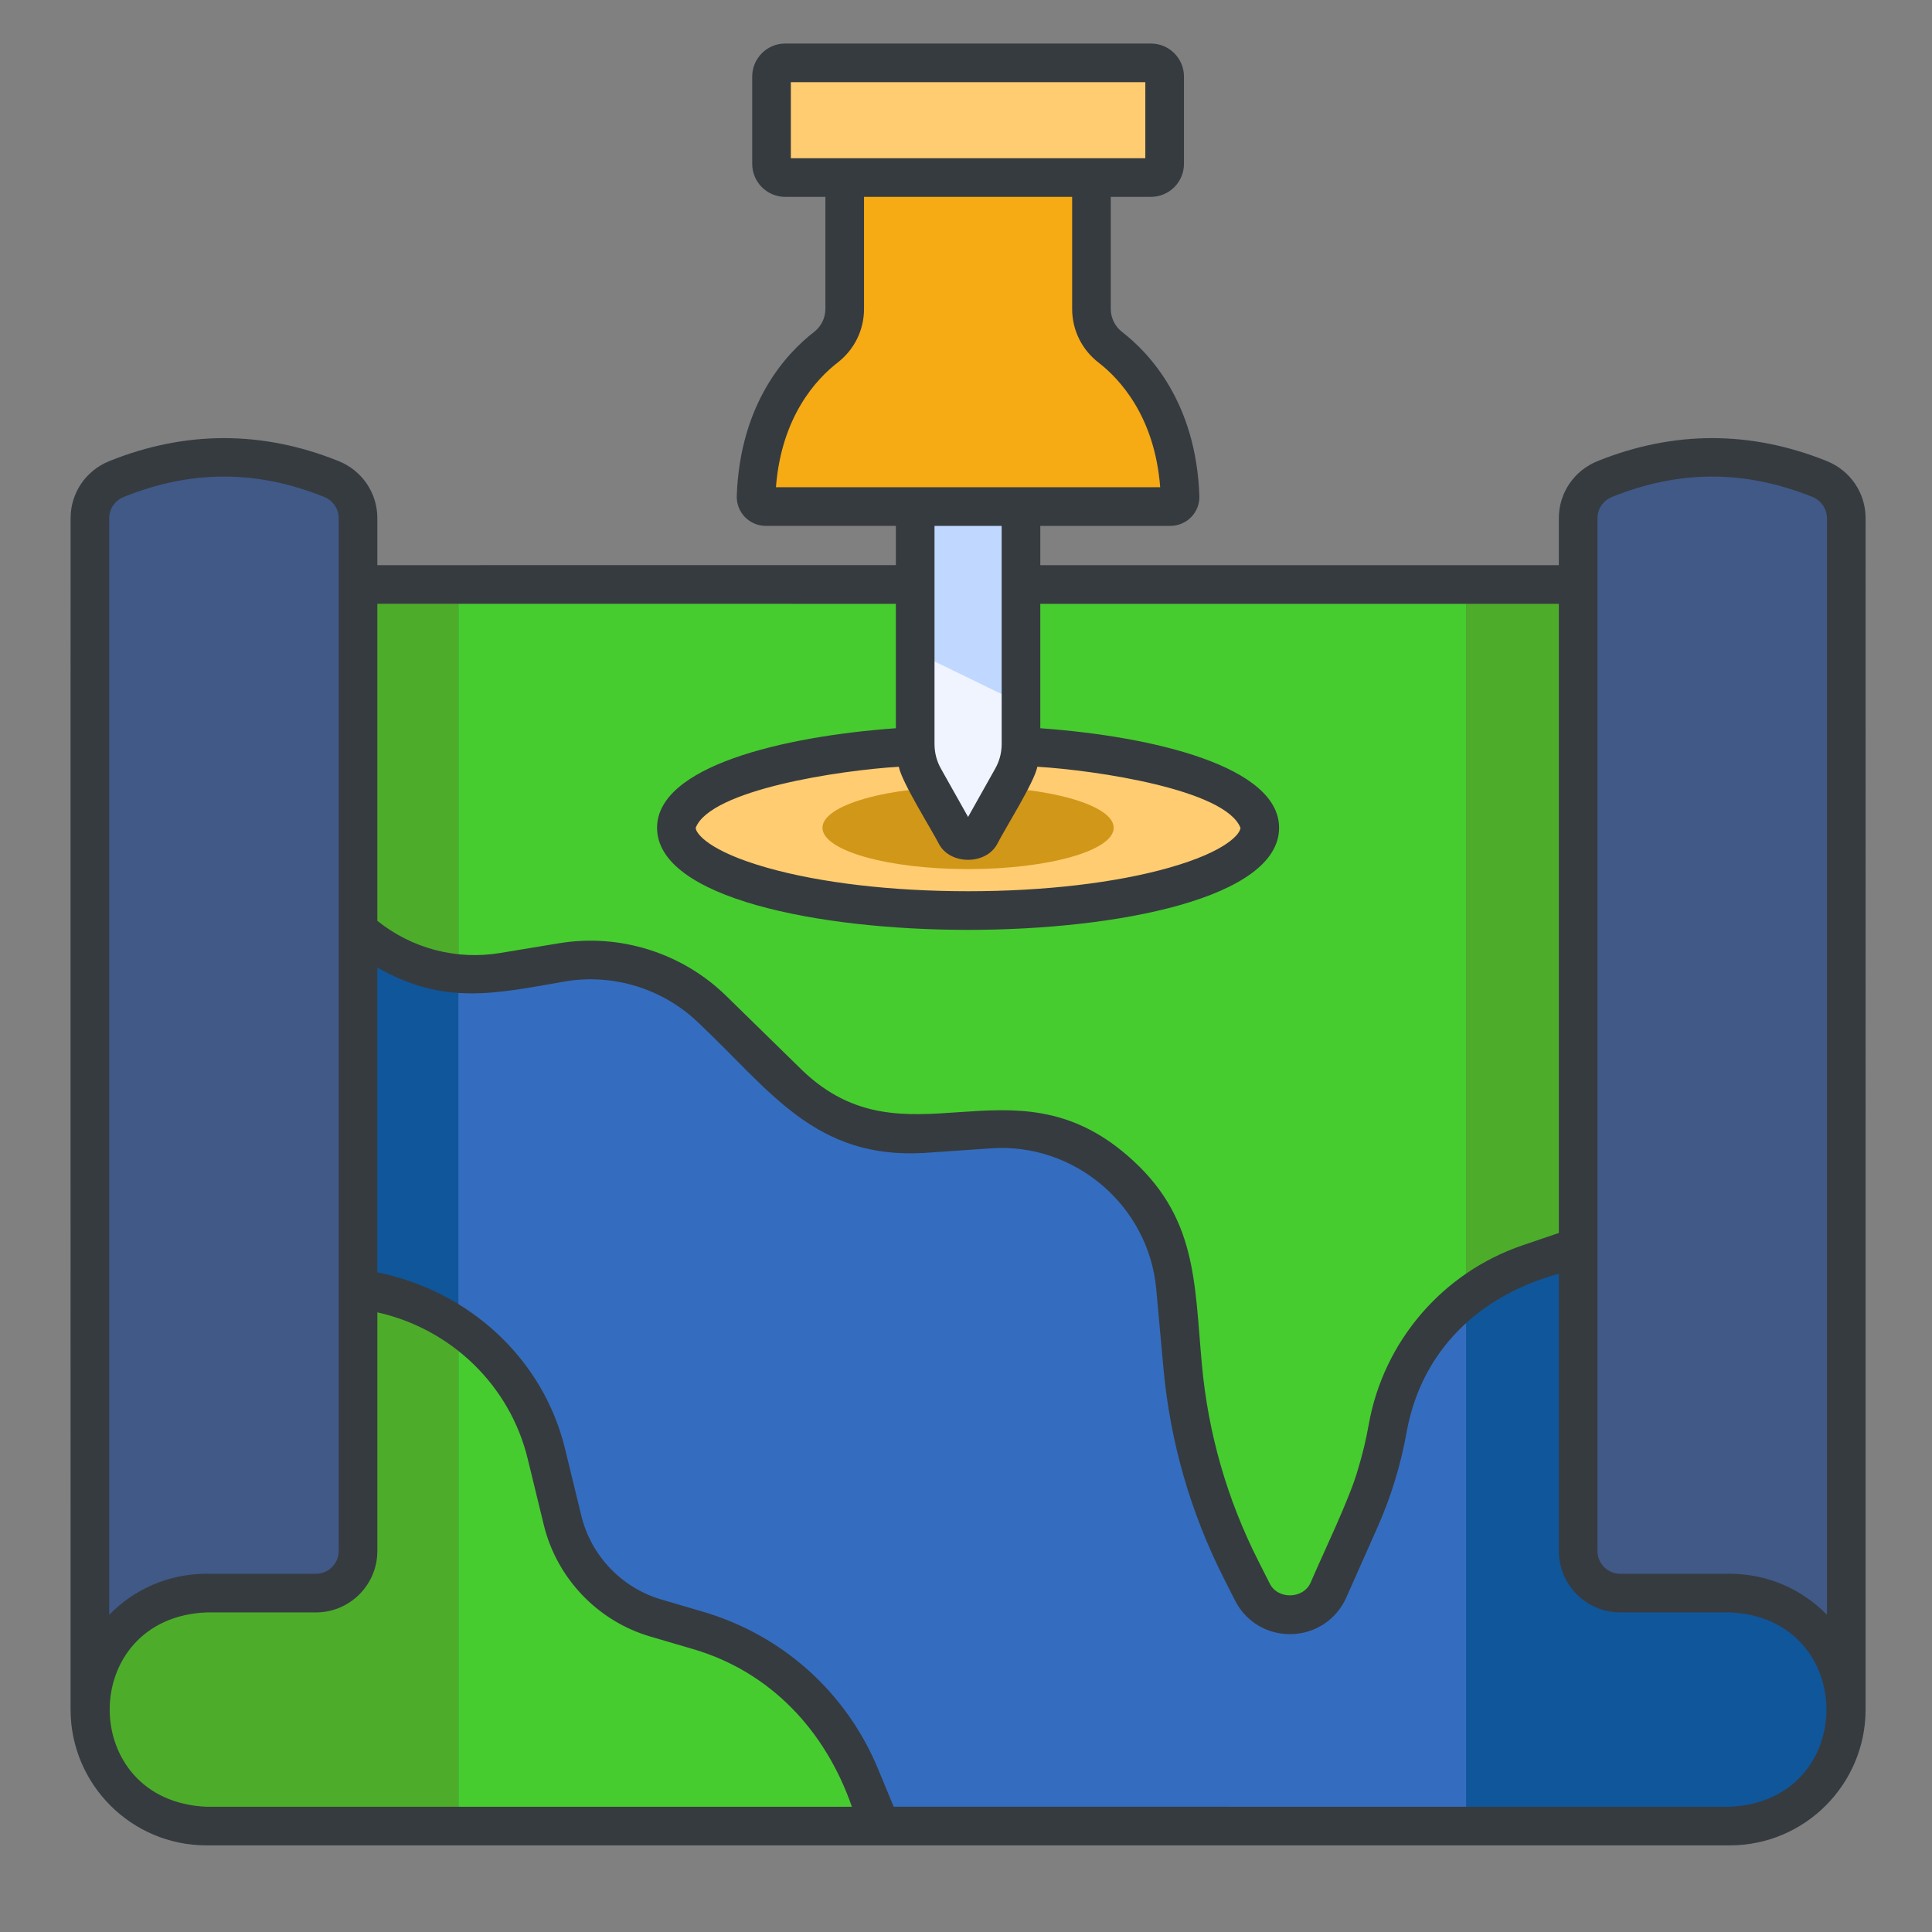 <?xml version="1.0" encoding="UTF-8"?><svg id="linecolor" xmlns="http://www.w3.org/2000/svg" viewBox="0 0 500 500"><rect x="0" y="0" width="500" height="500" fill="#808080" stroke="none"/><path d="M477.276,151.259V442.434c0,16.652-13.494,30.147-30.147,30.147H52.87c-16.653,0-30.147-13.494-30.147-30.147V151.259H477.276Z" fill="#346dbf"/><path d="M477.276,151.259v150.135l-32.042,8.571-50.106,17.05c-19.022,6.473-33.017,22.782-36.525,42.567h0c-1.452,8.189-3.895,16.172-7.273,23.772l-8.03,18.063c-3.751,8.437-15.617,8.732-19.783,.492l-2.92-5.777c-8.276-16.37-13.383-34.157-15.053-52.423l-1.886-20.632c-2.232-24.41-23.554-42.567-48.009-40.881l-17.344,1.196c-12.832,.885-25.432-3.753-34.629-12.745l-19.798-19.359c-10.269-10.041-24.706-14.59-38.875-12.25l-15.379,2.54c-12.707,2.099-25.705-1.336-35.717-9.438L22.723,184.532v-33.273H477.276Z" fill="#46cc2f"/><path d="M227.401,472.58H52.87c-16.65,0-30.147-13.497-30.147-30.147v-127.601l77.913,20.558c19.928,5.258,35.379,21.002,40.261,41.025l4.158,17.052c2.957,12.126,12.151,21.759,24.127,25.276l10.796,3.171c19.062,5.599,34.56,19.534,42.146,37.896l5.276,12.77Z" fill="#46cc2f"/><ellipse cx="250.539" cy="214.229" rx="75.493" ry="21.422" fill="#ffcc71"/><ellipse cx="250.539" cy="214.228" rx="37.687" ry="10.694" fill="#d19718"/><path d="M264.23,106.66v86.05c0,3.01-.8,5.98-2.35,8.73l-8.14,14.5c-1.22,2.17-5.18,2.17-6.4,0l-8.15-14.5c-1.54-2.75-2.34-5.72-2.34-8.73V106.66h27.38Z" fill="#f0f4ff"/><path d="M282.466,79.926V27.433h-63.856v52.493c0,3.903-1.817,7.574-4.903,9.964-6.5,5.035-17.247,16.63-18.035,38.626-.051,1.417,1.099,2.589,2.516,2.589h104.699c1.418,0,2.567-1.172,2.516-2.589-.789-21.996-11.535-33.591-18.035-38.626-3.086-2.39-4.903-6.061-4.903-9.964Z" fill="#f6ab14"/><rect x="199.668" y="16.265" width="101.741" height="29.684" rx="3.546" ry="3.546" fill="#ffcc71"/><path d="M118.63,151.26V472.58H50.92c-16.52,0-29.94-13.28-30.14-29.76V151.26H118.63Z" fill="#10569b"/><path d="M477.273,151.26V442.43c0,16.66-13.5,30.15-30.15,30.15h-67.71V151.26h97.86Z" fill="#10569b"/><path d="M118.63,151.26v100.89c-9.66-.37-19.04-3.83-26.67-10.01L20.78,184.54v-33.28H118.63Z" fill="#4dad2a"/><path d="M477.273,151.26v150.13l-32.05,8.57-50.1,17.05c-5.75,1.96-11.03,4.81-15.71,8.4V151.26h97.86Z" fill="#4dad2a"/><path d="M118.63,345.2v127.38H50.92c-16.52,0-29.94-13.29-30.14-29.76v-127.99l77.91,20.56c7.36,1.94,14.11,5.32,19.94,9.81Z" fill="#4dad2a"/><path d="M407.886,134.102V401.402c0,6.015,4.876,10.891,10.891,10.891h28.354c16.647,0,30.142,13.495,30.142,30.142V134.102c0-4.479-2.757-8.472-6.913-10.144-18.521-7.449-37.041-7.449-55.562,0-4.156,1.672-6.913,5.664-6.913,10.144Z" fill="#405987"/><path d="M90.167,134.102V401.402c0,6.015-4.876,10.891-10.891,10.891h-28.354c-16.647,0-30.142,13.495-30.142,30.142V134.102c0-4.479,2.757-8.472,6.913-10.144,18.52-7.449,37.041-7.449,55.562,0,4.156,1.672,6.913,5.664,6.913,10.144Z" fill="#405987"/><polygon points="264.23 131.1 264.23 182.06 236.85 168.75 236.85 131.1 264.23 131.1" fill="#c0d8ff"/><path d="M482.815,134.102c0-6.525-3.943-12.328-10.047-14.782-19.67-7.911-39.62-7.913-59.292,0-6.104,2.455-10.048,8.257-10.048,14.783v12.158h-134.198v-10.16h33.659c2.042,0,4.023-.845,5.436-2.318,1.401-1.461,2.156-3.456,2.072-5.439-.855-24.116-12.877-36.92-19.968-42.408-1.881-1.455-2.96-3.644-2.96-6.005v-28.981h10.394c4.712,0,8.546-3.833,8.546-8.546V19.811c0-4.712-3.834-8.546-8.546-8.546h-94.649c-4.712,0-8.546,3.833-8.546,8.546v22.593c0,4.712,3.834,8.546,8.546,8.546h10.396v28.981c0,2.357-1.081,4.547-2.96,6.005-7.09,5.486-19.111,18.289-19.978,42.408-.071,2.013,.693,4.001,2.097,5.455,1.411,1.462,3.388,2.301,5.421,2.301h33.659v10.16H97.656v-12.158c0-6.525-3.944-12.328-10.047-14.782-19.672-7.911-39.621-7.913-59.293,0-6.103,2.455-10.048,8.257-10.048,14.783v17.119c-.046,.009,.025,291.202-.004,291.222,.012,19.374,15.779,35.137,35.149,35.137H447.674c19.358,0,35.116-15.751,35.14-35.13,.014-.008-.007-308.338,.001-308.349Zm-69.387,0c0-2.421,1.483-4.582,3.778-5.505,17.438-7.013,34.392-7.013,51.83,0,2.295,.923,3.778,3.084,3.778,5.505v17.148c0,.008-.002,266.645,0,266.655-6.386-6.543-15.297-10.612-25.141-10.612h-28.355c-3.248,0-5.891-2.643-5.891-5.891V134.102Zm-180.818,64.334c.761,3.998,8.459,16.185,10.37,19.955,2.896,5.508,12.223,5.506,15.119-.002,1.939-3.84,9.557-15.867,10.368-19.952,15.299,.917,48.679,5.925,52.562,15.794,0,1.417-3.32,6.036-18.476,10.336-13.827,3.923-32.3,6.084-52.015,6.084s-38.188-2.161-52.015-6.084c-15.156-4.3-18.476-8.919-18.476-10.336,3.843-9.855,37.32-14.889,52.561-15.794ZM204.668,21.265h91.741v19.685h-91.741V21.265Zm12.107,72.576c4.344-3.371,6.835-8.441,6.835-13.91v-28.981h53.859v28.981c0,5.48,2.493,10.552,6.841,13.914,5.45,4.218,14.526,13.895,15.946,32.255h-99.443c1.421-18.348,10.504-28.036,15.962-32.26Zm42.455,42.26v56.609c-.031,2.16-.553,4.248-1.711,6.283l-6.98,12.435-6.985-12.429c-1.153-2.042-1.674-4.135-1.704-6.296-.007-.073-.016-.145-.025-.218,.013,.093,.023,.184,.025,.218v-56.602h17.381Zm-27.381,20.16v32.206c-29.529,2.124-61.8,9.938-61.8,25.764,0,18.152,41.724,26.42,80.49,26.42s80.49-8.268,80.49-26.42c0-15.825-32.27-23.639-61.8-25.764v-32.206h134.198v162.828l-9.367,3.189c-20.746,7.065-36.012,24.856-39.842,46.437-.671,3.817-1.601,7.692-2.769,11.518-2.079,7.504-9.061,21.843-12.176,29.155-1.802,4.523-8.71,4.697-10.748,.268l-2.921-5.783c-8.031-15.878-12.925-32.908-14.543-50.617-2.004-21.709-1.178-38.581-19.294-54.21-30.193-26.144-57.373,3.517-84.059-21.97l-19.791-19.361c-11.363-11.11-27.515-16.194-43.189-13.608l-15.381,2.54c-11.249,1.859-22.8-1.183-31.692-8.343v-82.044H231.85ZM28.269,134.102c0-2.421,1.483-4.582,3.779-5.505,17.438-7.013,34.392-7.013,51.83,0,2.295,.923,3.778,3.083,3.778,5.504v17.1c.019,.018-.014,250.146,0,250.2,0,3.249-2.643,5.891-5.892,5.891h-28.354c-9.845,0-18.756,4.068-25.142,10.613V134.102Zm25.146,333.478c-33.362-1.414-33.366-48.879-.003-50.287h28.353c8.763,0,15.892-7.129,15.892-15.891v-61.769c19.098,4.257,34.329,18.899,38.93,37.97l4.15,17.055c3.374,13.815,13.942,24.882,27.58,28.881l10.799,3.169c20.27,5.86,34.52,21.194,41.352,40.873H53.414Zm394.26,0H231.287l-4.001-9.678c-8.201-19.864-24.731-34.73-45.353-40.79l-10.801-3.17c-10.226-2.999-18.15-11.298-20.68-21.654l-4.15-17.054c-5.621-23.646-25.006-41.2-48.646-45.944v-78.894c17.247,9.845,30.382,6.79,48.702,3.577,12.554-2.072,25.474,2,34.569,10.891,18.36,17.305,29.992,35.186,58.258,33.514l17.353-1.19c21.565-1.493,40.71,14.815,42.685,36.345l1.88,20.631c1.734,18.971,6.976,37.214,15.577,54.219l2.919,5.779c2.796,5.554,8.438,8.911,14.625,8.751,6.222-.153,11.658-3.779,14.188-9.464l8.029-18.068c3.559-7.974,6.126-16.437,7.625-24.929,3.903-21.177,18.971-35.249,39.361-40.802v71.75c0,8.762,7.129,15.891,15.891,15.891h28.355c33.355,1.393,33.347,48.886,0,50.287Z" fill="#363b40"/></svg>